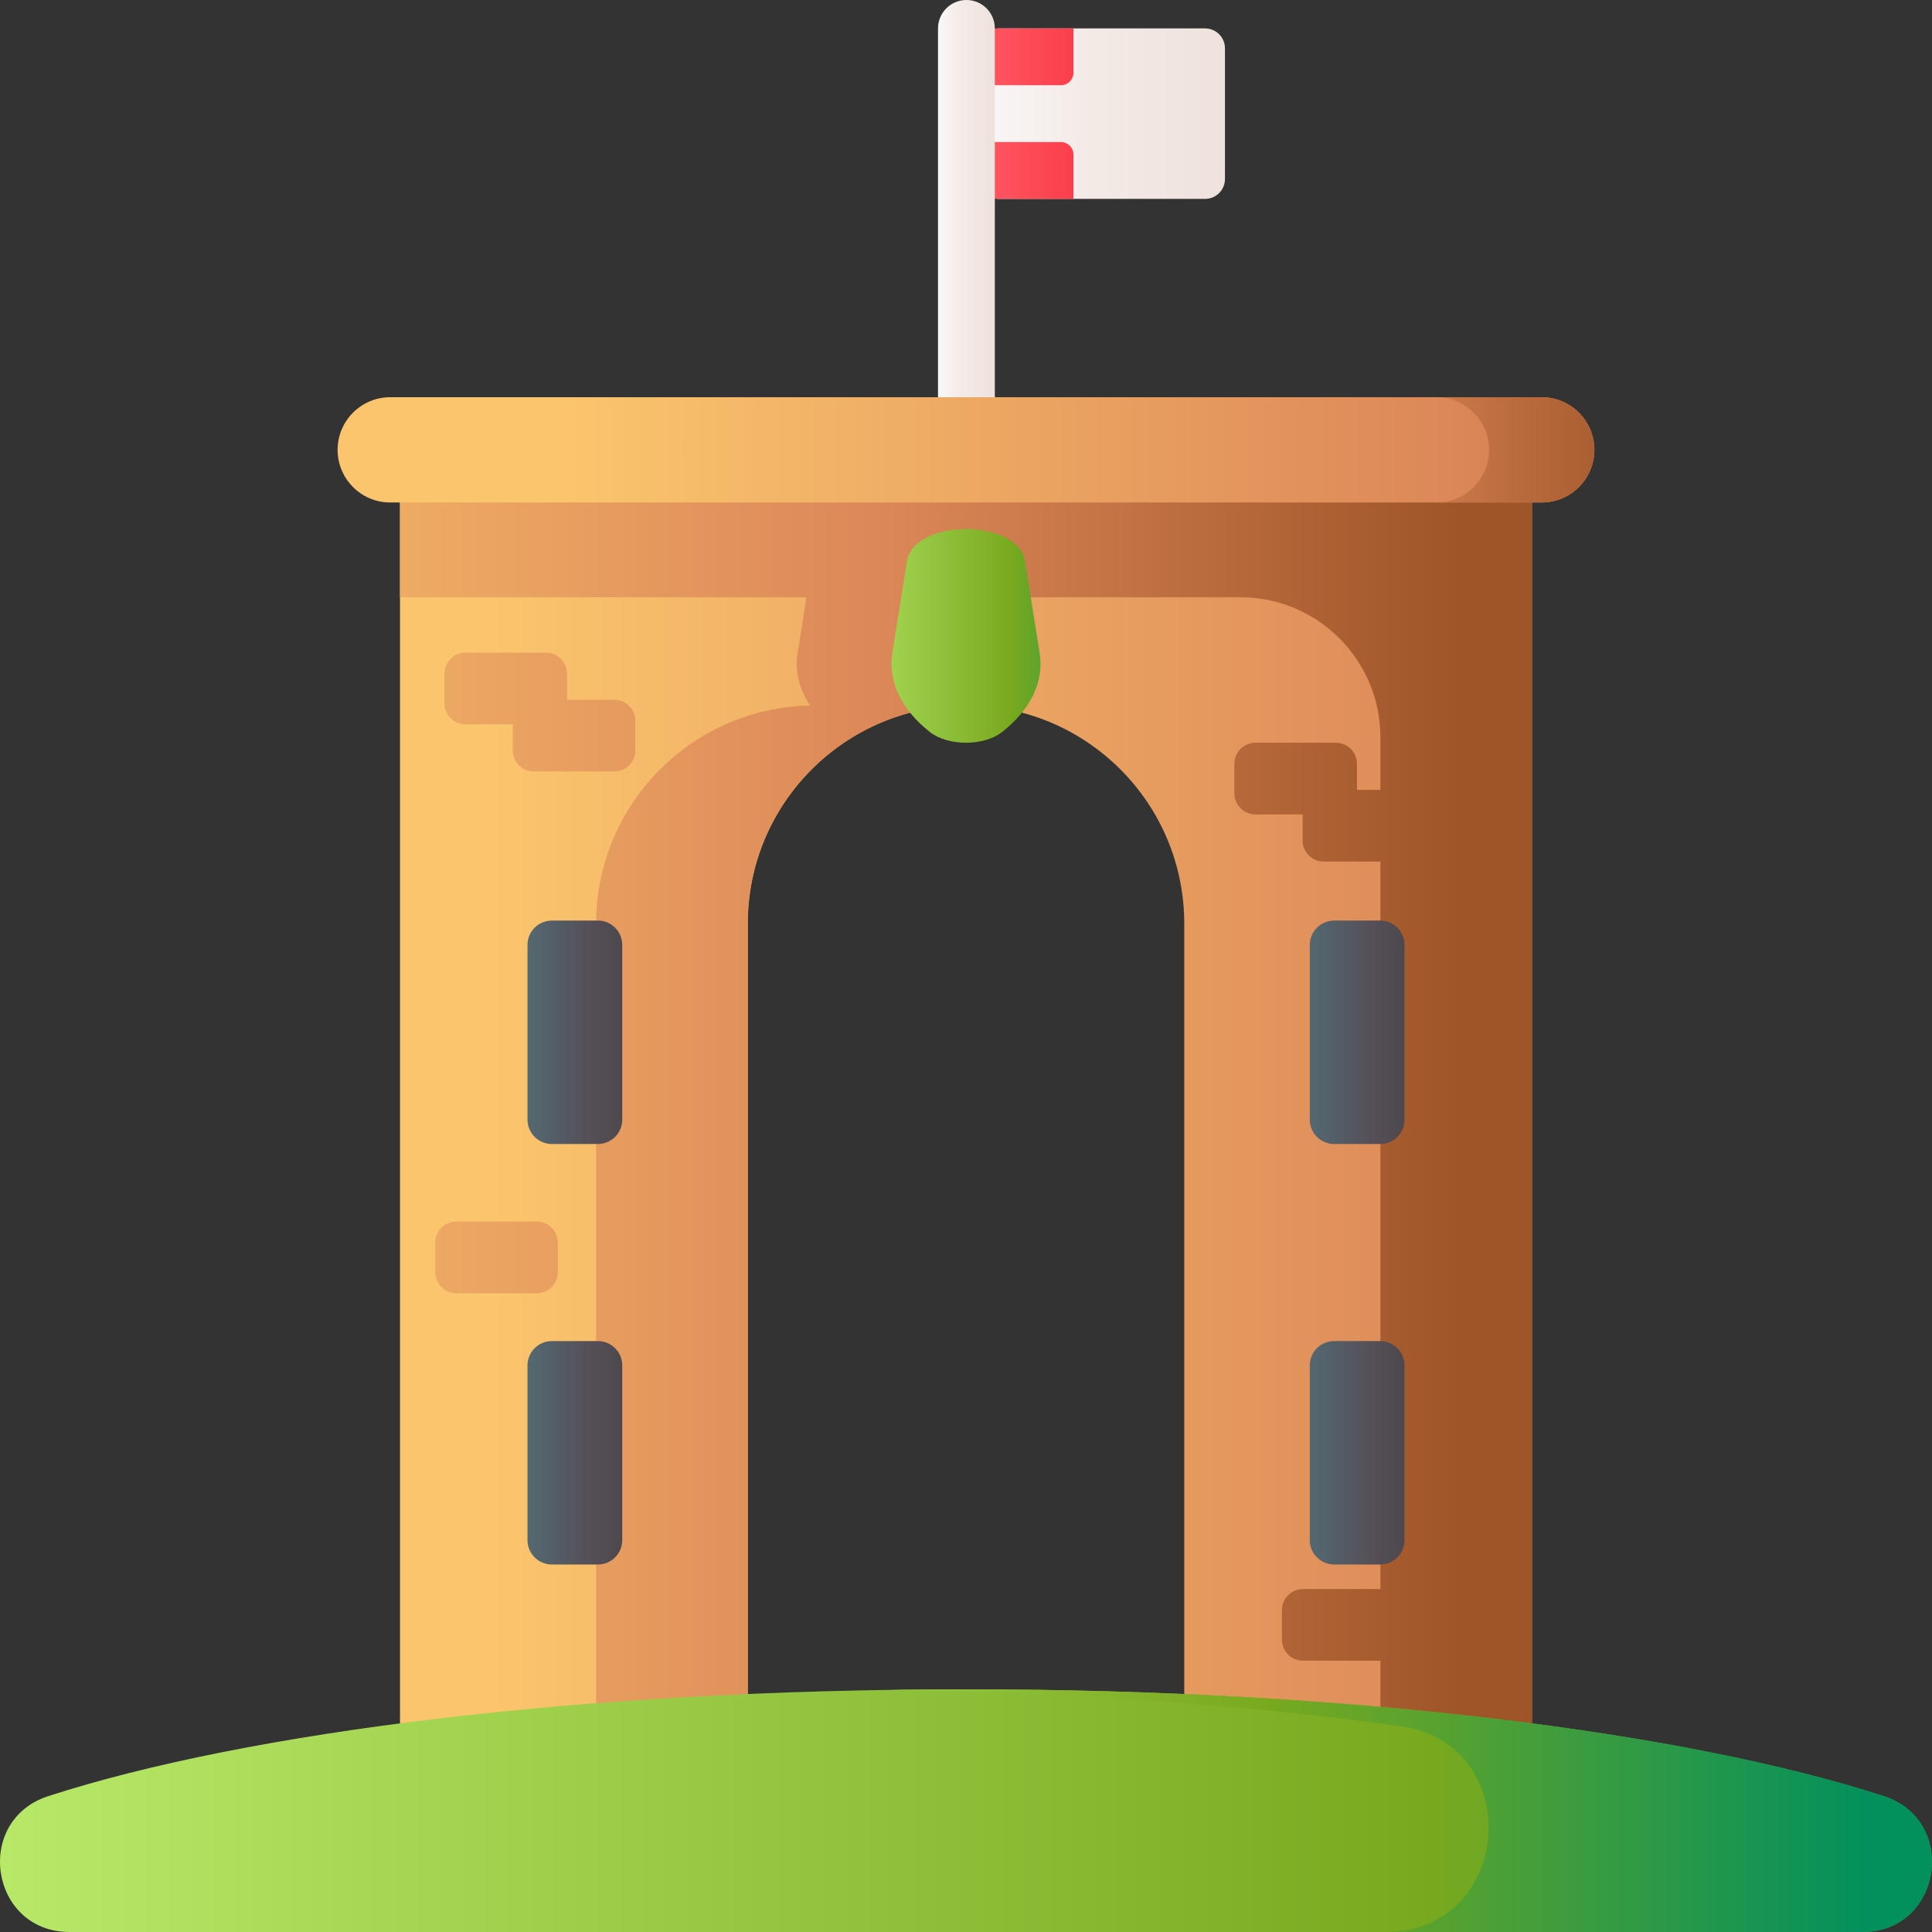 <svg id="Capa_1" enable-background="new 0 0 510 510" height="512" viewBox="0 0 510 510" width="512" xmlns="http://www.w3.org/2000/svg" xmlns:xlink="http://www.w3.org/1999/xlink"><rect x="0" y="0" width="510" height="510" fill="#333333" stroke="none"/><linearGradient id="lg1"><stop offset="0" stop-color="#faf7f7"/><stop offset=".455" stop-color="#f3eae6"/><stop offset="1" stop-color="#efe2dd"/></linearGradient><linearGradient id="SVGID_1_" gradientUnits="userSpaceOnUse" x1="258.361" x2="323.361" xlink:href="#lg1" y1="30" y2="30"/><linearGradient id="lg2"><stop offset="0" stop-color="#fe646f"/><stop offset=".593" stop-color="#fb2b3a"/><stop offset="1" stop-color="#c41926"/></linearGradient><linearGradient id="SVGID_2_" gradientUnits="userSpaceOnUse" x1="247.5" x2="337.5" xlink:href="#lg2" y1="15" y2="15"/><linearGradient id="SVGID_4_" gradientUnits="userSpaceOnUse" x1="247.5" x2="337.5" xlink:href="#lg2" y1="45" y2="45"/><linearGradient id="SVGID_6_" gradientUnits="userSpaceOnUse" x1="247.611" x2="262.611" xlink:href="#lg1" y1="69.833" y2="69.833"/><linearGradient id="lg3"><stop offset="0" stop-color="#fbc56d"/><stop offset=".593" stop-color="#dc8758"/><stop offset="1" stop-color="#9e5528"/></linearGradient><linearGradient id="SVGID_7_" gradientUnits="userSpaceOnUse" x1="127.044" x2="579.42" xlink:href="#lg3" y1="294.312" y2="294.312"/><linearGradient id="SVGID_8_" gradientUnits="userSpaceOnUse" x1="13" x2="386.048" xlink:href="#lg3" y1="187.963" y2="187.963"/><linearGradient id="SVGID_9_" gradientUnits="userSpaceOnUse" x1="13" x2="386.048" xlink:href="#lg3" y1="331.927" y2="331.927"/><linearGradient id="SVGID_10_" gradientUnits="userSpaceOnUse" x1="13" x2="386.048" xlink:href="#lg3" y1="294.315" y2="294.315"/><linearGradient id="SVGID_11_" gradientUnits="userSpaceOnUse" x1="147.669" x2="548.242" xlink:href="#lg3" y1="118.75" y2="118.75"/><linearGradient id="SVGID_12_" gradientUnits="userSpaceOnUse" x1="241.673" x2="436.332" xlink:href="#lg3" y1="118.75" y2="118.75"/><linearGradient id="lg4"><stop offset="0" stop-color="#537983"/><stop offset=".593" stop-color="#554e56"/><stop offset="1" stop-color="#433f43"/></linearGradient><linearGradient id="SVGID_13_" gradientUnits="userSpaceOnUse" x1="128.522" x2="175.532" xlink:href="#lg4" y1="272.5" y2="272.5"/><linearGradient id="SVGID_14_" gradientUnits="userSpaceOnUse" x1="128.522" x2="175.532" xlink:href="#lg4" y1="383.5" y2="383.5"/><linearGradient id="SVGID_15_" gradientUnits="userSpaceOnUse" x1="335.022" x2="382.032" xlink:href="#lg4" y1="272.5" y2="272.5"/><linearGradient id="SVGID_16_" gradientUnits="userSpaceOnUse" x1="335.022" x2="382.032" xlink:href="#lg4" y1="383.5" y2="383.5"/><linearGradient id="lg5"><stop offset="0" stop-color="#bbec6c"/><stop offset=".586" stop-color="#78a91f"/><stop offset="1" stop-color="#02905d"/></linearGradient><linearGradient id="SVGID_17_" gradientUnits="userSpaceOnUse" x1="-23.932" x2="657.231" xlink:href="#lg5" y1="477.969" y2="477.969"/><linearGradient id="SVGID_18_" gradientUnits="userSpaceOnUse" x1="108" x2="494.448" xlink:href="#lg5" y1="477.969" y2="477.969"/><linearGradient id="SVGID_19_" gradientUnits="userSpaceOnUse" x1="215.447" x2="303.292" xlink:href="#lg5" y1="167.865" y2="167.865"/><g><g><g><path d="m263.61 7.5c-2.899 0-5.249 2.35-5.249 5.249v9.751 15 9.751c0 2.899 2.35 5.249 5.249 5.249h54.502c2.899 0 5.249-2.35 5.249-5.249v-9.751-15-9.751c0-2.899-2.35-5.249-5.249-5.249z" fill="url(#SVGID_1_)"/><g><path d="m258.36 12.75v9.75h21.708c1.818 0 3.292-1.474 3.292-3.292v-11.708h-19.75c-2.9 0-5.25 2.351-5.25 5.25z" fill="url(#SVGID_2_)"/><path d="m318.11 7.5h-19.75v11.708c0 1.818 1.474 3.292 3.292 3.292h21.708v-9.75c0-2.899-2.351-5.25-5.25-5.25z" fill="url(#SVGID_2_)"/><g fill="url(#SVGID_4_)"><path d="m258.36 47.25c0 2.899 2.35 5.25 5.25 5.25h19.75v-11.708c0-1.818-1.474-3.292-3.292-3.292h-21.708z"/><path d="m298.36 52.5h19.75c2.9 0 5.25-2.351 5.25-5.25v-9.75h-21.708c-1.818 0-3.292 1.474-3.292 3.292z"/></g></g></g><path d="m255.111 139.667c-4.142 0-7.5-3.358-7.5-7.5v-124.667c0-4.142 3.358-7.5 7.5-7.5s7.5 3.358 7.5 7.5v124.667c0 4.142-3.358 7.5-7.5 7.5z" fill="url(#SVGID_6_)"/></g><g><path d="m105.592 114.756v359.112h91.793v-230.04c0-31.82 25.795-57.615 57.615-57.615 31.82 0 57.615 25.795 57.615 57.615v230.04h91.793v-359.112z" fill="url(#SVGID_7_)"/><g><path d="m144.117 172.279h-21.21c-3.08 0-5.577 2.497-5.577 5.577v7.767c0 3.08 2.497 5.577 5.577 5.577h12.446v6.871c0 3.08 2.497 5.577 5.577 5.577h21.211c3.08 0 5.577-2.497 5.577-5.577v-7.767c0-3.08-2.497-5.577-5.577-5.577h-12.447v-6.871c.001-3.08-2.496-5.577-5.577-5.577z" fill="url(#SVGID_8_)"/><path d="m141.678 322.466h-21.211c-3.08 0-5.577 2.497-5.577 5.577v7.767c0 3.08 2.497 5.577 5.577 5.577h21.211c3.08 0 5.577-2.497 5.577-5.577v-7.767c0-3.08-2.496-5.577-5.577-5.577z" fill="url(#SVGID_9_)"/><path d="m105.59 114.76v42.9h107.298l-2.344 14.797c-.748 4.724.419 9.444 3.307 13.782-31.297.604-56.49 26.15-56.49 57.592v230.04h40.03v-230.041c0-24.561 15.369-45.538 37.023-53.814 3.574-1.369 7.318-2.393 11.195-3.029 3.266-4.541 4.619-9.533 3.827-14.531l-2.344-14.797h80.314c20.427 0 36.986 16.559 36.986 36.986v13.865h-6.196v-6.871c0-3.08-2.497-5.577-5.577-5.577h-21.21c-3.08 0-5.577 2.497-5.577 5.577v7.767c0 3.08 2.497 5.577 5.577 5.577h12.446v6.871c0 3.08 2.497 5.577 5.577 5.577h14.96v192.034h-20.423c-3.08 0-5.577 2.497-5.577 5.577v7.767c0 3.08 2.497 5.577 5.577 5.577h20.423v35.483h40.02v-359.109z" fill="url(#SVGID_10_)"/></g><g><path d="m420.879 118.75c0-7.675-6.222-13.897-13.897-13.897h-303.964c-7.675 0-13.897 6.222-13.897 13.897 0 7.675 6.222 13.897 13.897 13.897h303.964c7.675-.001 13.897-6.222 13.897-13.897z" fill="url(#SVGID_11_)"/><path d="m406.982 104.853h-27.794c7.675 0 13.897 6.222 13.897 13.897s-6.222 13.897-13.897 13.897h27.794c7.675 0 13.897-6.222 13.897-13.897s-6.222-13.897-13.897-13.897z" fill="url(#SVGID_12_)"/></g><g><g><path d="m139.244 249.438v46.123c0 3.55 2.878 6.427 6.427 6.427h12.157c3.55 0 6.427-2.878 6.427-6.427v-46.123c0-3.55-2.878-6.427-6.427-6.427h-12.157c-3.549 0-6.427 2.878-6.427 6.427z" fill="url(#SVGID_13_)"/><path d="m139.244 360.438v46.123c0 3.55 2.878 6.427 6.427 6.427h12.157c3.55 0 6.427-2.878 6.427-6.427v-46.123c0-3.55-2.878-6.427-6.427-6.427h-12.157c-3.549 0-6.427 2.878-6.427 6.427z" fill="url(#SVGID_14_)"/></g><g><path d="m345.745 249.438v46.123c0 3.55 2.878 6.427 6.427 6.427h12.157c3.55 0 6.427-2.878 6.427-6.427v-46.123c0-3.55-2.878-6.427-6.427-6.427h-12.157c-3.55 0-6.427 2.878-6.427 6.427z" fill="url(#SVGID_15_)"/><path d="m345.745 360.438v46.123c0 3.55 2.878 6.427 6.427 6.427h12.157c3.55 0 6.427-2.878 6.427-6.427v-46.123c0-3.55-2.878-6.427-6.427-6.427h-12.157c-3.55 0-6.427 2.878-6.427 6.427z" fill="url(#SVGID_16_)"/></g></g></g><g><path d="m491.634 510h-473.268c-20.968 0-25.527-29.434-5.574-35.888 52.566-17.001 141.432-28.174 242.208-28.174s189.642 11.173 242.208 28.174c19.953 6.454 15.395 35.888-5.574 35.888z" fill="url(#SVGID_17_)"/><path d="m497.208 474.112c-52.566-17.001-141.432-28.174-242.208-28.174-6.727 0-13.395.054-20.008.152 49.114.728 94.905 4.109 134.395 9.502 33.668 4.597 30.226 54.408-3.754 54.408h126.002c20.968 0 25.526-29.434 5.573-35.888z" fill="url(#SVGID_18_)"/></g><path d="m271.395 153.206-.802-5.05c-1.788-11.32-29.398-11.32-31.186 0l-.802 5.05-3.05 19.25c-1.177 7.426 2.363 14.845 9.915 20.78 4.793 3.767 14.266 3.767 19.06 0 7.552-5.935 11.092-13.354 9.915-20.78z" fill="url(#SVGID_19_)"/></g></svg>